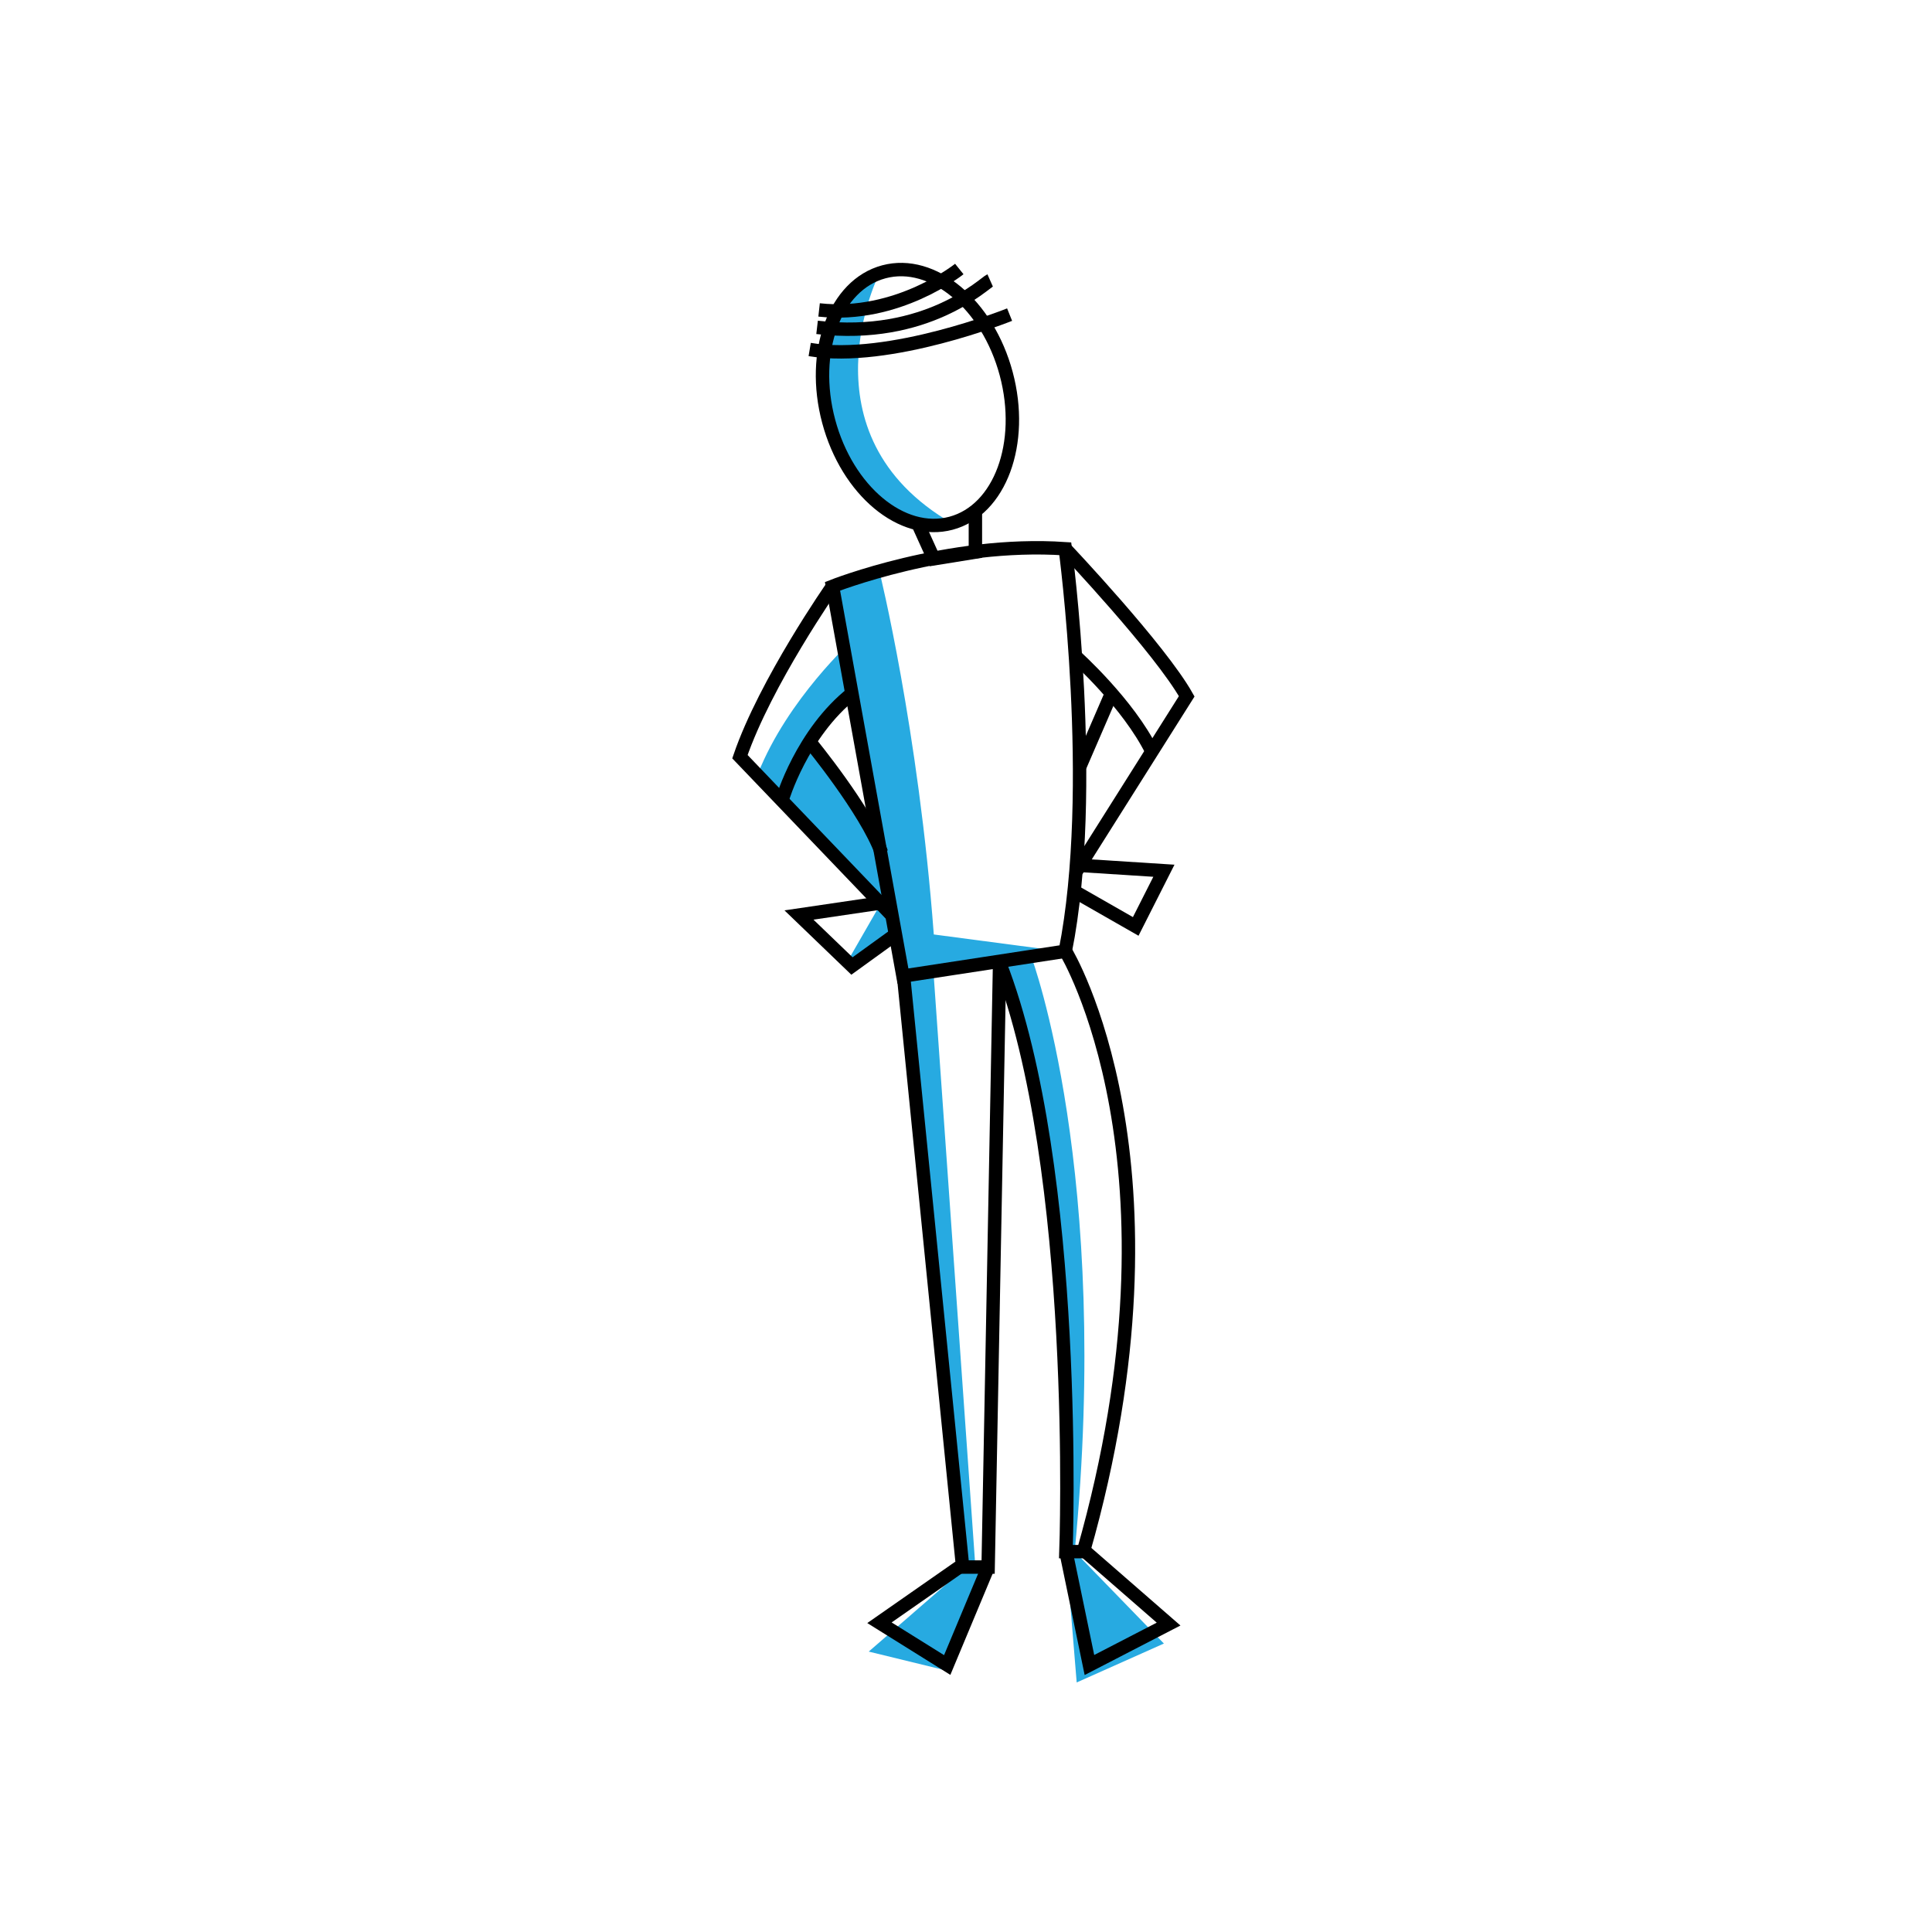 <?xml version="1.0" encoding="utf-8"?>
<!-- Generator: Adobe Illustrator 19.2.1, SVG Export Plug-In . SVG Version: 6.00 Build 0)  -->
<svg version="1.0" xmlns="http://www.w3.org/2000/svg" xmlns:xlink="http://www.w3.org/1999/xlink" x="0px" y="0px" width="288px"
	 height="288px" viewBox="0 0 288 288" enable-background="new 0 0 288 288" xml:space="preserve">
<g id="Layer_2">
	<path fill="#27AAE1" d="M131.1,40.7c0,0-12.1,24,10.8,37.3c0,0-14.8,0.3-18.2-15.2C120.2,47.2,131.1,40.7,131.1,40.7z"/>
	<path fill="#27AAE1" d="M131.1,85.2c0,0,5.8,23.4,8.1,54.1l19.7,2.6l-24.2,3.7l-10.6-58.2L131.1,85.2z"/>
	<path fill="#27AAE1" d="M125.5,118.3c-0.7-0.9-1.5-2.7-1.9-3.3c-0.8-1.2-1.8-1.7-2.2-3.2c-1.2-4.4,2.7-6.5,6.3-6.9
		c0.3,0,0.5,0,0.8,0l-1.4-9.5c0,0-9.7,8.8-14.1,19.9l18.4,19.2l-5,8.7l7.2-4l-2.7-17.9C128.9,121.1,127,120.2,125.5,118.3z"/>
	<polygon fill="#27AAE1" points="139.2,145.6 145.4,233.6 143,233.6 134.7,145.6 	"/>
	<path fill="#27AAE1" d="M153.8,142.8c0,0,11.9,32,6.4,88.5h-1.3c0,0,0.2-58.7-6-74.8l-3.9-13L153.8,142.8z"/>
	<polygon fill="#27AAE1" points="144,233.6 129.5,246.2 141.8,249.2 147.3,233.6 	"/>
	<polygon fill="#27AAE1" points="158.9,231.3 160.5,250.8 173.5,245 160.2,231.3 	"/>
</g>
<g id="Layer_1">
	
		<ellipse transform="matrix(0.966 -0.258 0.258 0.966 -10.66 37.365)" fill="none" stroke="#000000" stroke-width="2" stroke-miterlimit="10" cx="136.8" cy="59.2" rx="13.7" ry="19.4"/>
	<path fill="none" stroke="#000000" stroke-width="2" stroke-miterlimit="10" d="M143,40.1c0,0-9.2,7.4-20.9,6.1"/>
	<path fill="none" stroke="#000000" stroke-width="2" stroke-miterlimit="10" d="M147.6,41.8c-0.9,0.4-9.4,8.9-25.8,7"/>
	<path fill="none" stroke="#000000" stroke-width="2" stroke-miterlimit="10" d="M150.5,46.9c0,0-17.9,7.2-29.8,5.2"/>
	<polyline fill="none" stroke="#000000" stroke-width="2" stroke-miterlimit="10" points="136.8,78 139.2,83.3 145.4,82.3 
		145.4,76.2 	"/>
	<path fill="none" stroke="#000000" stroke-width="2" stroke-miterlimit="10" d="M124.1,87.4c0,0,17.2-6.8,34.7-5.6
		c0,0,4.8,35.8,0,60l-24.2,3.7L124.1,87.4z"/>
	<path fill="none" stroke="#000000" stroke-width="2" stroke-miterlimit="10" d="M124.1,87.4c0,0-10,14.3-13.8,25.4l22.6,23.6"/>
	<path fill="none" stroke="#000000" stroke-width="2" stroke-miterlimit="10" d="M116.6,119.2c0,0,2.9-9.9,10.5-15.9"/>
	<path fill="none" stroke="#000000" stroke-width="2" stroke-miterlimit="10" d="M120.8,110.7c0,0,8.3,10.1,10.6,16.4"/>
	<polyline fill="none" stroke="#000000" stroke-width="2" stroke-miterlimit="10" points="131.3,134.6 119.1,136.4 127,144 
		133.5,139.3 	"/>
	<path fill="none" stroke="#000000" stroke-width="2" stroke-miterlimit="10" d="M158.9,81.9c0,0,14,14.8,18,21.9l-16.4,26"/>
	<path fill="none" stroke="#000000" stroke-width="2" stroke-miterlimit="10" d="M160.4,97.9c0,0,7.8,7,11.3,14.1"/>
	<line fill="none" stroke="#000000" stroke-width="2" stroke-miterlimit="10" x1="165.5" y1="103.8" x2="161" y2="114.2"/>
	<polyline fill="none" stroke="#000000" stroke-width="2" stroke-miterlimit="10" points="160.2,132.9 169.3,138.1 173.5,129.8 
		161,129 	"/>
	<polyline fill="none" stroke="#000000" stroke-width="2" stroke-miterlimit="10" points="149,144 147.3,233.6 143.5,233.6 
		134.7,145.6 	"/>
	<path fill="none" stroke="#000000" stroke-width="2" stroke-miterlimit="10" d="M158.9,141.9c0,0,19.1,31.5,2.6,89.4h-2.6
		c0,0,2.1-56.9-9.9-87.8"/>
	<polyline fill="none" stroke="#000000" stroke-width="2" stroke-miterlimit="10" points="158.9,231.3 162.4,248.2 174.2,242.1 
		161.8,231.3 	"/>
	<polyline fill="none" stroke="#000000" stroke-width="2" stroke-miterlimit="10" points="143,233.6 131.1,241.9 141.2,248.2 
		147.3,233.6 	"/>
</g>
<g id="Layer_3">
	<path opacity="0" fill="none" stroke="#726658" stroke-width="20" stroke-miterlimit="10" d="M120.1,44.4c-0.6,0.5-1.2,1-1.7,1.6
		c8.2-2.3,16.7-3.3,25.2-3.2c-12.5,4.9-24.9,9.9-37.4,14.8c14.1-6.2,28.3-12.4,43.1-16.5c-12.5,8.6-24.9,17.3-37.4,25.9
		c12.3-7.6,26.3-12.4,40.7-14c-14,7.2-28.4,13.7-43,19.5c13.1-5.1,26.7-9,40.6-11.6c-11.5,8.2-23.9,15.3-36.7,21.2
		c10.5-4,21.4-7,32.5-8.7c-8.2,5.7-19,6.8-27,12.9c11.6-5.3,24.1-8.6,36.8-9.6c-20,6.9-39.4,15.8-57.7,26.3
		c19.5-4.5,39-8.9,58.5-13.4c-15.6,6.1-31.4,12.3-44.7,22.6c20.4-5.5,40.9-11,61.3-16.5c-18.6,9.4-37.3,18.8-55.9,28.3
		c16.3-4,32.6-8.1,49.2-10.3c-18.5,8.2-36.6,17.4-54.1,27.5c15.7-3.6,31.4-7.3,47.2-10.9c-10.6,5-21.1,10.1-31.7,15.1
		c11.3-2.2,22.7-4.3,34-6.5c-13.6,12.8-28.7,24.1-44.9,33.5c12.5-4.2,33.7-10.7,46.3-14.9c-9.8,5.5-28,13.4-37.4,19.5
		c12.6-2.5,25.2-5,37.8-7.5c-15.4,8.7-31.2,16.6-47.4,23.6c14.1-1.8,28.2-3.6,42.4-5.4c-7.9,4-15.7,8-23.6,12
		c11.8-1.6,23.5-3.3,35.2-5.3c-9.4,4.2-18.9,8.5-28.3,12.7c6.9-0.1,13.8-0.1,20.7-0.2c-7.6,4.8-15.3,9.6-22.9,14.4
		c4.8,0.8,22-0.9,26.5-2.5c-9.5,3.7-31.2,8.9-40.7,12.6c10.5-0.2,21-0.4,31.5-0.6c-8.8,3.6-17.2,8-25.3,13
		c10.9,0.2,21.8-1.2,32.4-3.9c-8.7,0.4-17.4,1.5-26,3.3c9.2,0.2,18.5,0.1,27.7-0.3c-1.3,1.8-1,4.6,0.7,6c1.7,1.5,4.4,1.4,6.1-0.1"/>
</g>
</svg>
